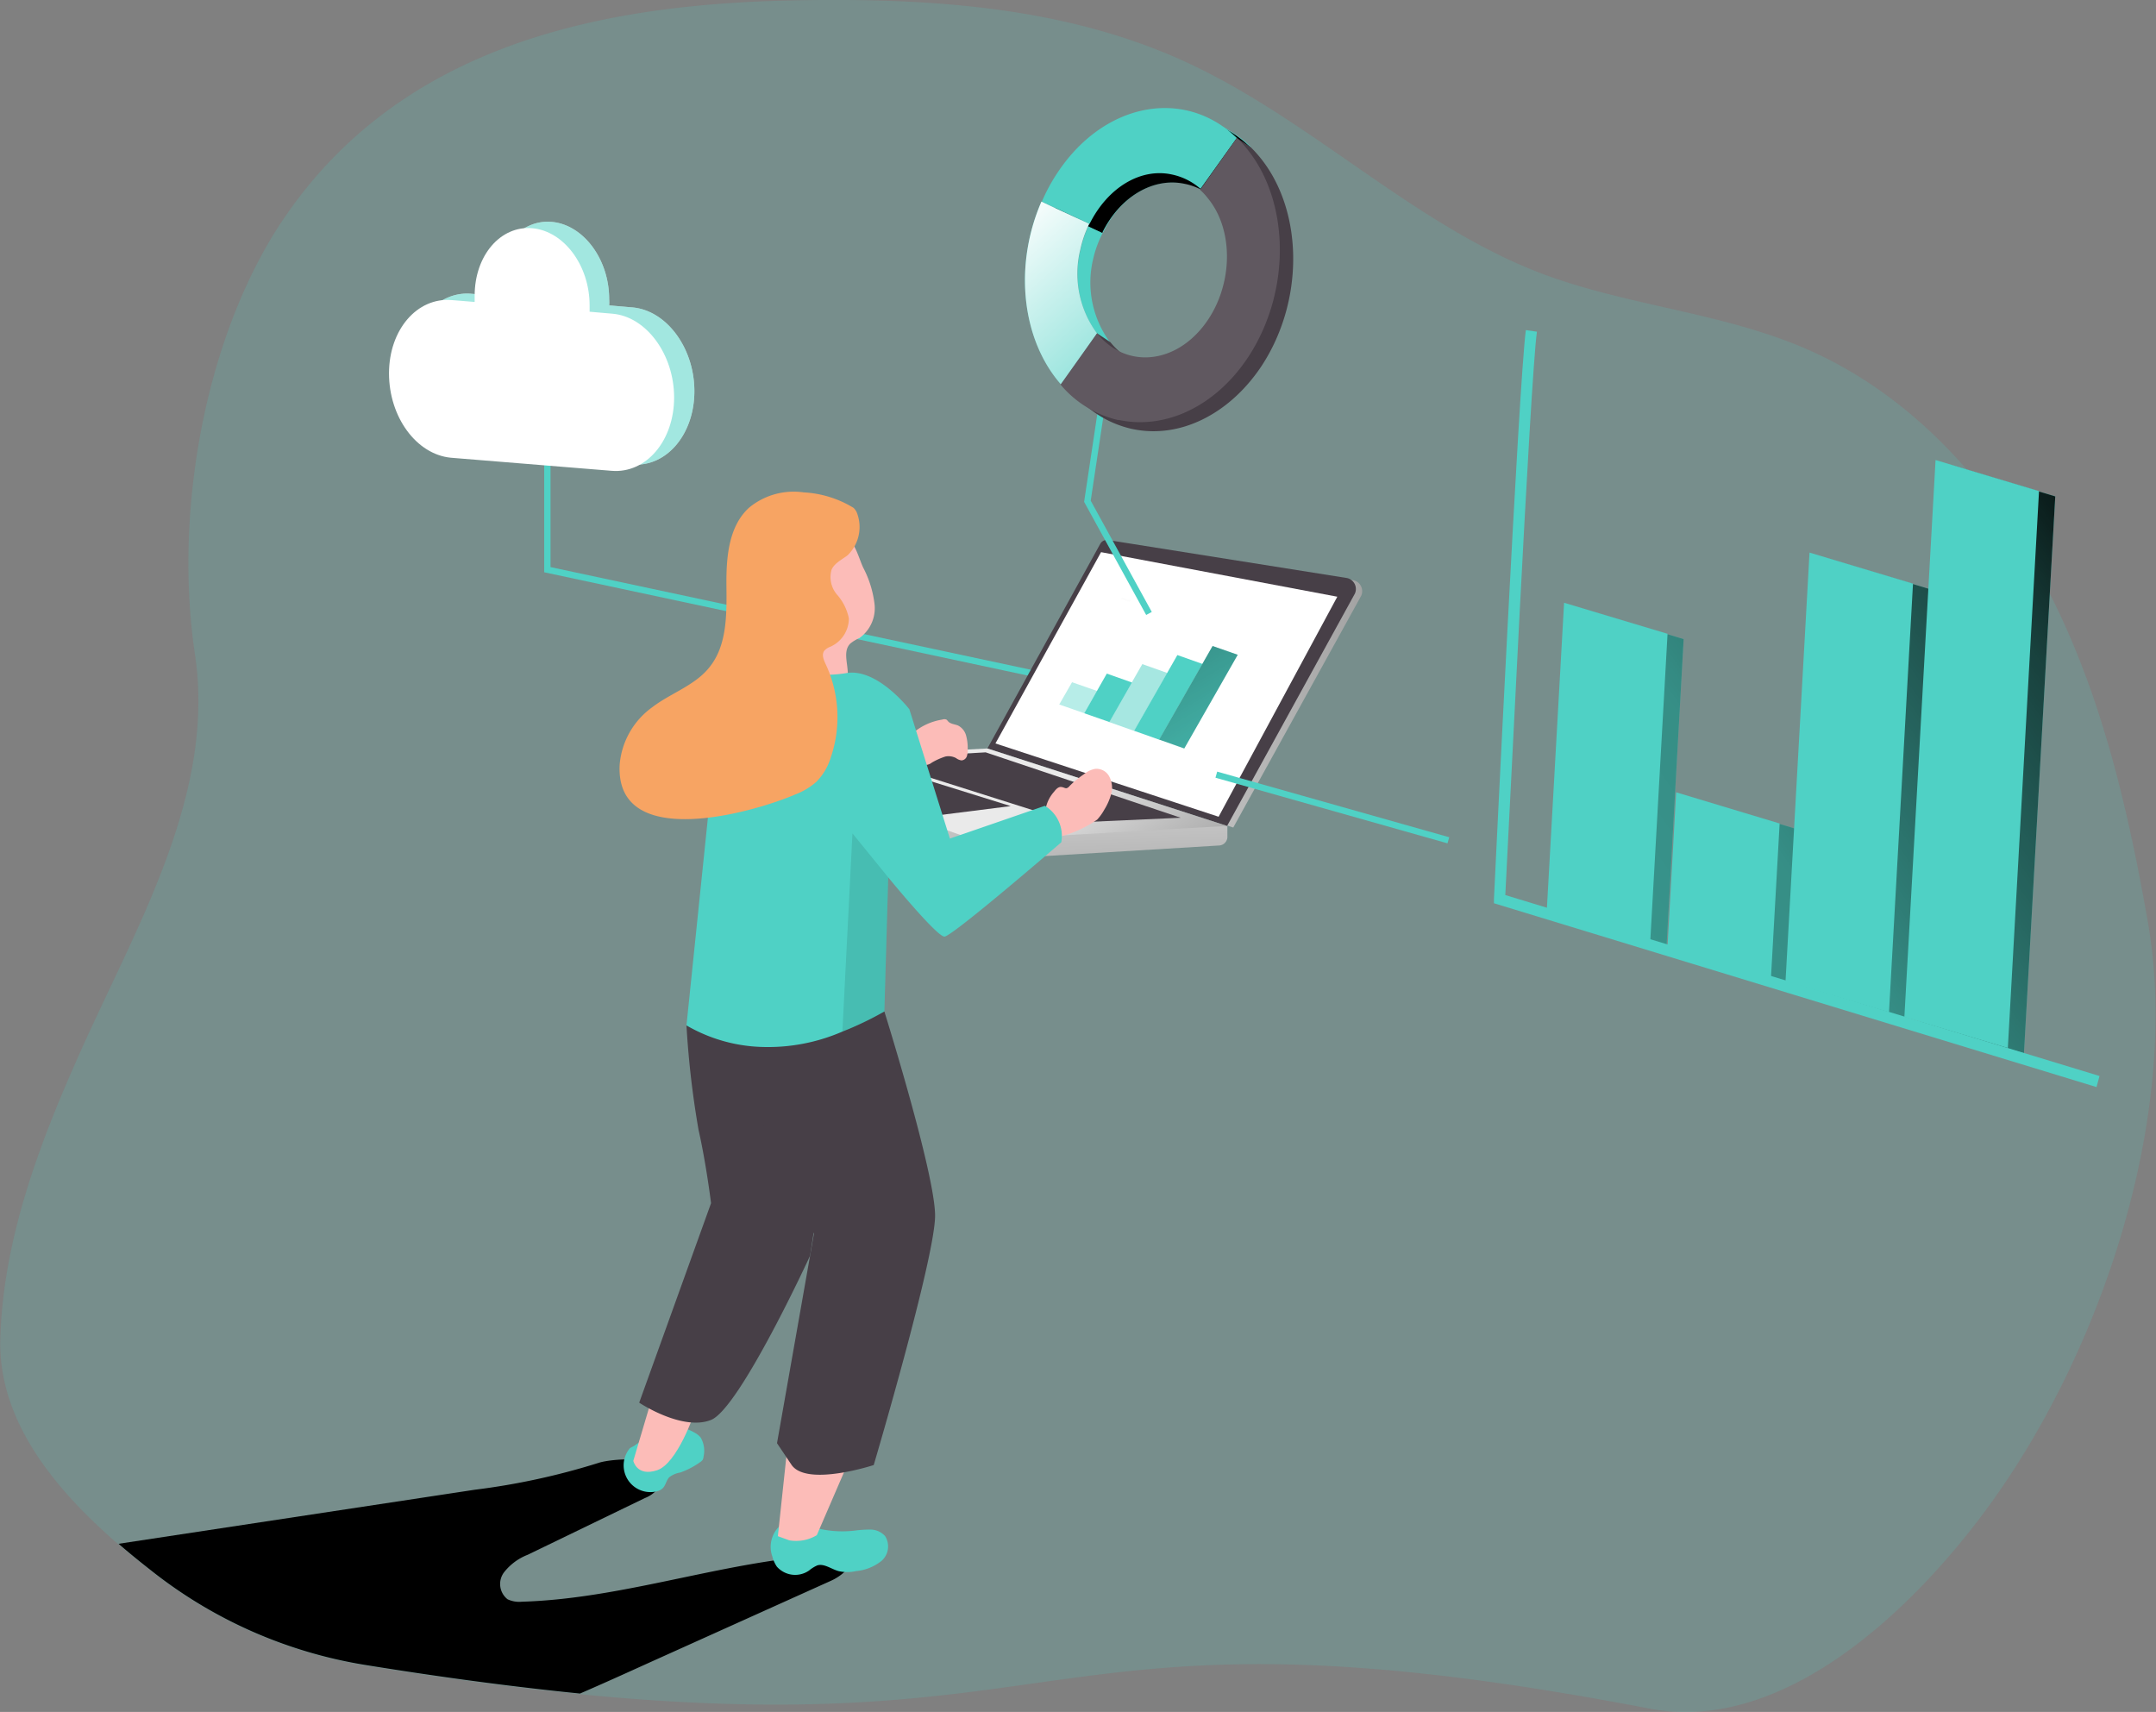 <svg data-name="Layer 1" xmlns="http://www.w3.org/2000/svg" xmlns:xlink="http://www.w3.org/1999/xlink" viewBox="0 0 150.03 119.12" class="illustration styles_illustrationTablet__1DWOa"><rect x="0" y="0" width="150.03" height="119.12" fill="#808080" stroke="none"/><defs><linearGradient id="a" x1="346.78" y1="-130.78" x2="202.62" y2="-31.92" gradientTransform="translate(-181.12 186.4)" gradientUnits="userSpaceOnUse"><stop offset=".01"/><stop offset=".08" stop-opacity=".69"/><stop offset=".21" stop-opacity=".32"/><stop offset="1" stop-opacity="0"/></linearGradient><linearGradient id="c" x1="353.13" y1="-121.52" x2="208.97" y2="-22.66" xlink:href="#a"/><linearGradient id="d" x1="353.24" y1="-121.36" x2="209.08" y2="-22.5" xlink:href="#a"/><linearGradient id="e" x1="355.49" y1="-118.08" x2="211.33" y2="-19.22" xlink:href="#a"/><linearGradient id="f" x1="68.54" y1="83.97" x2="20.47" y2="170.22" xlink:href="#a"/><linearGradient id="b" x1="82.07" y1="62.8" x2="107.72" y2="62.8" gradientUnits="userSpaceOnUse"><stop offset="0" stop-color="#eaeaea"/><stop offset="1" stop-color="#a3a3a3"/></linearGradient><linearGradient id="g" x1="-312.67" y1="496.34" x2="-305.58" y2="506.8" gradientTransform="matrix(.91 .58 -.41 .91 572.22 -204.95)" xlink:href="#b"/><linearGradient id="h" x1="-310.08" y1="500.67" x2="-301.95" y2="505.21" gradientTransform="matrix(.91 .58 -.41 .91 572.22 -204.95)" xlink:href="#b"/><linearGradient id="i" x1="-761.81" y1="755.58" x2="-743.85" y2="768.3" gradientTransform="matrix(.88 .31 -.51 .89 1132.83 -394.01)" xlink:href="#a"/><linearGradient id="j" x1="90.52" y1="23.84" x2="103.33" y2="41.65" xlink:href="#a"/><linearGradient id="k" x1="82.3" y1="30.33" x2="96.06" y2="45.51" gradientUnits="userSpaceOnUse"><stop offset=".01" stop-color="#fff"/><stop offset="1" stop-color="#fff" stop-opacity="0"/></linearGradient></defs><path d="M138.26 104.98c-5.34 7.26-14.28 15.67-23.47 13.91-41.62-8-39.08 2.44-74.43-1-4.37-.44-9.33-1.08-15-2a32.31 32.31 0 01-14.89-6.6c-.74-.58-1.48-1.18-2.22-1.82C3.9 103.71-.12 98.93.02 93.21c.18-7.09 2.83-13.92 5.7-20.31C9.6 64.27 15 55.17 13.57 45.56c-1.43-9.51.5-21.16 5.5-29.31 8-12.81 22-15.93 36-16.22 9.25-.19 18.77.36 27.2 4.17 8.86 4 16 11.4 25 14.83 6 2.26 12.56 2.7 18.43 5.25 7.39 3.21 13.09 9.57 16.79 16.73s5.56 15.11 6.95 23c2.39 13.39-3.16 30.08-11.18 40.97z" fill="#4FD1C5" opacity=".18" style="isolation:isolate"/><path fill="#4FD1C5" d="M71.91 47.09l-34.04-7.27V29.29h.44v10.17L72 46.66l-.09.43zM115.97 65.82l-7.2-2.17 1.2-21.34 7.19 2.16-1.19 21.35zM124.36 68.34l-7.19-2.16.6-10.67 7.19 2.16-.6 10.67zM132.57 70.81l-7.19-2.17 1.67-29.82 7.2 2.16-1.68 29.83zM140.84 73.29l-7.19-2.16 2.17-38.75 7.2 2.16-2.18 38.75z"/><path fill="url(#a)" d="M115.97 65.82l-7.2-2.17 1.2-21.34 7.19 2.16-1.19 21.35z"/><path fill="url(#c)" d="M124.36 68.34l-7.19-2.16.6-10.67 7.19 2.16-.6 10.67z"/><path fill="url(#d)" d="M132.57 70.81l-7.19-2.17 1.67-29.82 7.2 2.16-1.68 29.83z"/><path fill="url(#e)" d="M140.84 73.29l-7.19-2.16 2.17-38.75 7.2 2.16-2.18 38.75z"/><path d="M70.76 125.14l-12.63 5.69c-1.61.73-3.22 1.46-4.84 2.16-4.37-.44-9.33-1.08-15-2a32.31 32.31 0 01-14.89-6.6c-.74-.58-1.48-1.18-2.22-1.82l24.78-3.76a48.7 48.7 0 008.62-1.87c1-.34 5.89-.71 4.11 1.82a2.19 2.19 0 01-.89.63l-8.14 3.94a3.88 3.88 0 00-1.66 1.23 1.35 1.35 0 00.25 1.87 1.91 1.91 0 001 .17c7.7-.23 15.13-3.26 22.84-3.31.38.71-.55 1.5-1.33 1.85z" transform="translate(-12.93 -15.15)" fill="url(#f)"/><path d="M82.07 67.33l7.85-14.19a.54.54 0 01.57-.27l16.6 2.65a.78.78 0 01.56 1.09l-8.9 16.12z" transform="translate(-12.93 -15.15)" fill="url(#b)"/><path d="M65.15 68.1l.21.74a.81.81 0 00.5.55l14.85 5.5a1.24 1.24 0 00.59.09l16.48-1a.61.61 0 00.56-.66v-.71z" transform="translate(-12.93 -15.15)" fill="url(#g)"/><path d="M68.71 52.08l7.85-14.23a.52.52 0 01.56-.27l16.61 2.64a.78.78 0 01.55 1.09l-8.89 16.16z" fill="#473f47"/><path d="M98.32 72.62L81 73.61a.86.86 0 01-.38-.06L65.15 68.1l16.49-.87z" transform="translate(-12.93 -15.15)" fill="url(#h)"/><path fill="#473f47" d="M60.59 52.8l14.02 4.44 7.55-.34-13.57-4.55-8 .45zM57.49 54.46l5.81-.56 7.03 2.19-5.78.73-7.06-2.36z"/><path d="M58.38 55.13a1.92 1.92 0 00.83.7c.5.19 2.66 1 2.66 1a.7.7 0 00.6-.21z" fill="#eaeaea"/><path fill="#fff" d="M69.27 51.73l15.53 5.1 8.26-15.31-16.44-3.1-7.35 13.31z"/><path d="M78.07 41.65a1.63 1.63 0 01.39.13.24.24 0 00.17 0" fill="none" stroke="#f8f8f8" stroke-linecap="round" stroke-linejoin="round" stroke-width=".12" opacity=".43"/><path d="M43.84 100.76a1.86 1.86 0 001.9 3 .84.84 0 00.36-.19c.23-.21.26-.56.47-.78a1.72 1.72 0 01.77-.33 5.67 5.67 0 001.38-.72.83.83 0 00.17-.15.59.59 0 00.07-.25 1.82 1.82 0 00-.2-1.31 1.34 1.34 0 00-.46-.36 2.16 2.16 0 00-1.09-.32 3 3 0 00-.88.19 6.87 6.87 0 00-2.21 1.07" fill="#4FD1C5"/><path d="M45.39 97.2l-1.32 4.45s.25 1.12 1.66.65 2.6-4 2.6-4z" fill="#fcbcb8"/><path d="M59.49 106.5a8.13 8.13 0 011.1-.07 1.39 1.39 0 011 .45 1.34 1.34 0 01-.26 1.74 3.34 3.34 0 01-1.77.7 2.75 2.75 0 01-1.21 0c-.5-.14-1-.54-1.47-.4a2.34 2.34 0 00-.58.36 1.7 1.7 0 01-2.24-.27 2.25 2.25 0 01-.31-.69 2 2 0 01.55-2.18c.78-.54 1.38-.17 2.13.08a7.34 7.34 0 003.06.28z" fill="#4FD1C5"/><path d="M58.84 102.19l-2 4.63a2.79 2.79 0 01-1.91.36l-.8-.29.69-6.47zM73.35 55.09c.13-.17.3-.36.51-.33s.25.11.38.08a.45.45 0 00.19-.15 6.54 6.54 0 011-.82 1.73 1.73 0 01.77-.37 1 1 0 011 .55 1.65 1.65 0 01.13 1.18 4.13 4.13 0 01-.48 1.1 3.55 3.55 0 01-.5.7 7.91 7.91 0 01-2.4 1.13.71.71 0 01-.28.09c-.17 0-.3-.15-.4-.29a2.79 2.79 0 01-.54-1.44 2.47 2.47 0 01.62-1.43zM65.57 50.07a.41.41 0 01.29 0 .86.86 0 01.13.14c.17.17.45.18.67.27a1.1 1.1 0 01.57.71 3.27 3.27 0 01.11.94 1.32 1.32 0 01-.06.49.42.42 0 01-.37.29.8.8 0 01-.38-.16 1.11 1.11 0 00-.74-.11 4.65 4.65 0 00-.94.42.81.81 0 01-1.28-.4c-.28-.57-.58-1.22 0-1.69a4.13 4.13 0 012-.9z" fill="#fcbcb8"/><path d="M47.77 71.35a63.68 63.68 0 00.84 7.27c.54 2.39.87 5.1.87 5.1l-5 13.88s3 2 5 1.2 6.89-11.42 6.89-11.42l1.88-12.12-5-5.53z" fill="#473f47"/><path d="M61.54 70.38s3.53 11.28 3.53 14.21-4.27 17.35-4.27 17.35-4.63 1.52-5.71 0l-1.02-1.52 2.57-14.57s-3.69-7.59-4.34-9.55a20.46 20.46 0 01-.85-3.68z" fill="#473f47"/><path d="M60.07 39.5a7.33 7.33 0 01.79 2.56 2.55 2.55 0 01-1.06 2.34 2.64 2.64 0 00-.63.38c-.67.67.1 1.87-.29 2.72a1.34 1.34 0 01-1.65.6A2.19 2.19 0 0156 46.69a6.45 6.45 0 01-.22-1.91l-.07-3.83a4.83 4.83 0 01.4-2.5 2.59 2.59 0 012.38-1.24c.94.13 1.22 1.53 1.58 2.29z" fill="#fcbcb8"/><path d="M73.85 58.61s-7.59 6.56-8.13 6.56-3.91-4.12-3.91-4.12l-.27 9.33a22.79 22.79 0 01-2.92 1.4 13 13 0 01-5.55 1.07 11.08 11.08 0 01-5.3-1.5l2.27-22s4.3-3 5.77-2.53a9.42 9.42 0 003.18 0c2.12-.27 4.29 2.53 4.29 2.53l2.82 9 6.61-2.28a2.44 2.44 0 011.14 2.54z" fill="#4FD1C5"/><path d="M59.4 35.34a7.38 7.38 0 00-3.48-1.08 4.87 4.87 0 00-3.8 1.07c-1.44 1.32-1.59 3.51-1.57 5.46s.05 4.09-1.16 5.61c-1 1.29-2.71 1.82-4 2.81a5.48 5.48 0 00-2.27 4c-.31 6 9.1 3.4 12.2 2.08a4.88 4.88 0 001.49-.89 4.13 4.13 0 001-1.69 8.68 8.68 0 00-.35-6.49c-.14-.3-.3-.67-.1-.94a1 1 0 01.4-.27 2.16 2.16 0 001.31-1.98 3.53 3.53 0 00-.82-1.65 1.87 1.87 0 01-.38-1.75c.22-.47.74-.7 1.12-1a2.74 2.74 0 00.62-3 1.23 1.23 0 00-.21-.29z" fill="#f7a463"/><path d="M61.81 61.05l-.27 9.33a22.79 22.79 0 01-2.92 1.4l.7-13.79z" fill="#020202" opacity=".1"/><path d="M145.89 75.64l-41.93-12.79v-.3c.07-1.46 1.72-35.85 2.22-39.58l.77.11c-.48 3.51-2 35.72-2.2 39.2l41.35 12.59z" fill="#4FD1C5"/><path fill="#4FD1C5" d="M75.46 49.63l-1.75-.61.89-1.55 1.75.61-.89 1.55z" opacity=".41"/><path fill="#4FD1C5" d="M77.2 50.24l-1.75-.61 1.57-2.76 1.75.62-1.57 2.75z"/><path fill="#4FD1C5" d="M78.93 50.86l-1.75-.62 2.31-4.03 1.75.62-2.31 4.03z" opacity=".5"/><path fill="#4FD1C5" d="M80.67 51.47l-1.75-.62 3.01-5.27 1.75.62-3.01 5.27z"/><path fill="#4FD1C5" d="M82.41 52.08l-1.75-.62 3.72-6.51 1.75.61-3.72 6.52z"/><path fill="url(#i)" d="M82.41 52.08l-1.75-.62 3.72-6.51 1.75.61-3.72 6.52z"/><path fill="#4FD1C5" d="M114.84 65.44l-7.2-2.16 1.2-21.34 7.2 2.16-1.2 21.34zM123.24 67.97l-7.2-2.16.6-10.68 7.2 2.17-.6 10.67zM131.45 70.43l-7.2-2.16 1.67-29.82 7.2 2.16-1.67 29.82zM139.72 72.92l-7.2-2.16 2.17-38.75 7.2 2.16-2.17 38.75z"/><path d="M48.32 27.22c0 3-1.94 5.3-4.35 5.1l-11.18-.94c-2.41-.2-4.36-2.81-4.36-5.84s2-5.3 4.36-5.1l1.6.13v-.44c0-2.78 1.8-4.88 4-4.69s4 2.59 4 5.37a3.17 3.17 0 010 .44l1.61.14c2.37.2 4.32 2.81 4.32 5.83z" fill="#fff"/><path d="M48.32 27.22c0 3-1.94 5.3-4.35 5.1l-11.18-.94c-2.41-.2-4.36-2.81-4.36-5.84s2-5.3 4.36-5.1l1.6.13v-.44c0-2.78 1.8-4.88 4-4.69s4 2.59 4 5.37a3.17 3.17 0 010 .44l1.61.14c2.37.2 4.32 2.81 4.32 5.83z" fill="#4FD1C5" opacity=".53" style="isolation:isolate"/><path d="M46.91 27.66c0 3-1.94 5.3-4.35 5.1l-11.18-.91c-2.41-.23-4.31-2.84-4.31-5.87s1.95-5.3 4.36-5.1l1.6.13v-.44c0-2.78 1.79-4.88 4-4.69s4 2.59 4 5.37v.44l1.6.14c2.33.2 4.28 2.81 4.28 5.83z" fill="#fff"/><path fill="#4FD1C5" d="M79.76 42.79l-4.32-7.87L76.78 26l.44.07-1.32 8.77 4.25 7.74-.39.21zM84.581 54.115l.12-.424 16.147 4.566-.12.424zM82.47 12.77a4.17 4.17 0 012 1l2.55-3.57c-3.67-3.54-9.26-2.45-12.49 2.43a13 13 0 00-1.09 2l3.33 1.54c1.18-2.48 3.5-3.87 5.7-3.4z"/><path d="M99.91 25.37l-2.55 3.57a4.17 4.17 0 00-2-1c-2.2-.47-4.52.92-5.74 3.43l-1-.46.07-.16-2.32-1.07a13.18 13.18 0 011-1.85c3.28-4.91 8.87-6 12.54-2.46z" transform="translate(-12.93 -15.15)" fill="url(#j)"/><path d="M77.27 23.85l-2.54 3.56a8.81 8.81 0 01-.7-.94l2.31-3.25a7 7 0 01-1.16-5.81 8.08 8.08 0 01.55-1.66l1 .47a7.52 7.52 0 00-.66 1.8 7 7 0 001.2 5.83z" fill="#4FD1C5"/><path d="M78.79 29.85a7.37 7.37 0 01-4.06-2.47l1.61-4.19.93.62c1.92 2.38 5.21 2.2 7.33-.42s2.29-6.66.37-9a4.77 4.77 0 00-.53-.57l1.63-4.22.93.61c3.67 3.55 4 10.38.78 15.27-2.25 3.37-5.71 5.07-8.98 4.37z" fill="#473f47"/><path d="M81.54 12.14a4.36 4.36 0 012 1l2.53-3.54c-3.67-3.54-9.26-2.46-12.49 2.43a12.37 12.37 0 00-1.08 2l3.32 1.55c1.25-2.51 3.53-3.91 5.72-3.44zM76.34 23.2l-2.27 3.25-.23.31c-2.77-3.15-3.29-8.31-1.37-12.73l1 .47 2.32 1.07-.07.16a7.8 7.8 0 00-.55 1.65 7 7 0 001.17 5.82z" fill="#4FD1C5"/><path d="M89.27 38.35L87 41.6l-.23.31C84 38.76 83.48 33.6 85.4 29.18l1 .47 2.32 1.07-.07.16a7.8 7.8 0 00-.55 1.65 7 7 0 001.17 5.82z" transform="translate(-12.93 -15.15)" fill="url(#k)"/><path d="M77.86 29.24a7.42 7.42 0 01-4.06-2.48l2.54-3.57c1.93 2.39 5.21 2.2 7.33-.41s2.3-6.67.37-9a4.11 4.11 0 00-.53-.57l2.56-3.62c3.67 3.54 4 10.38.78 15.27-2.23 3.37-5.7 5.06-9 4.36z" fill="#605860"/></svg>
